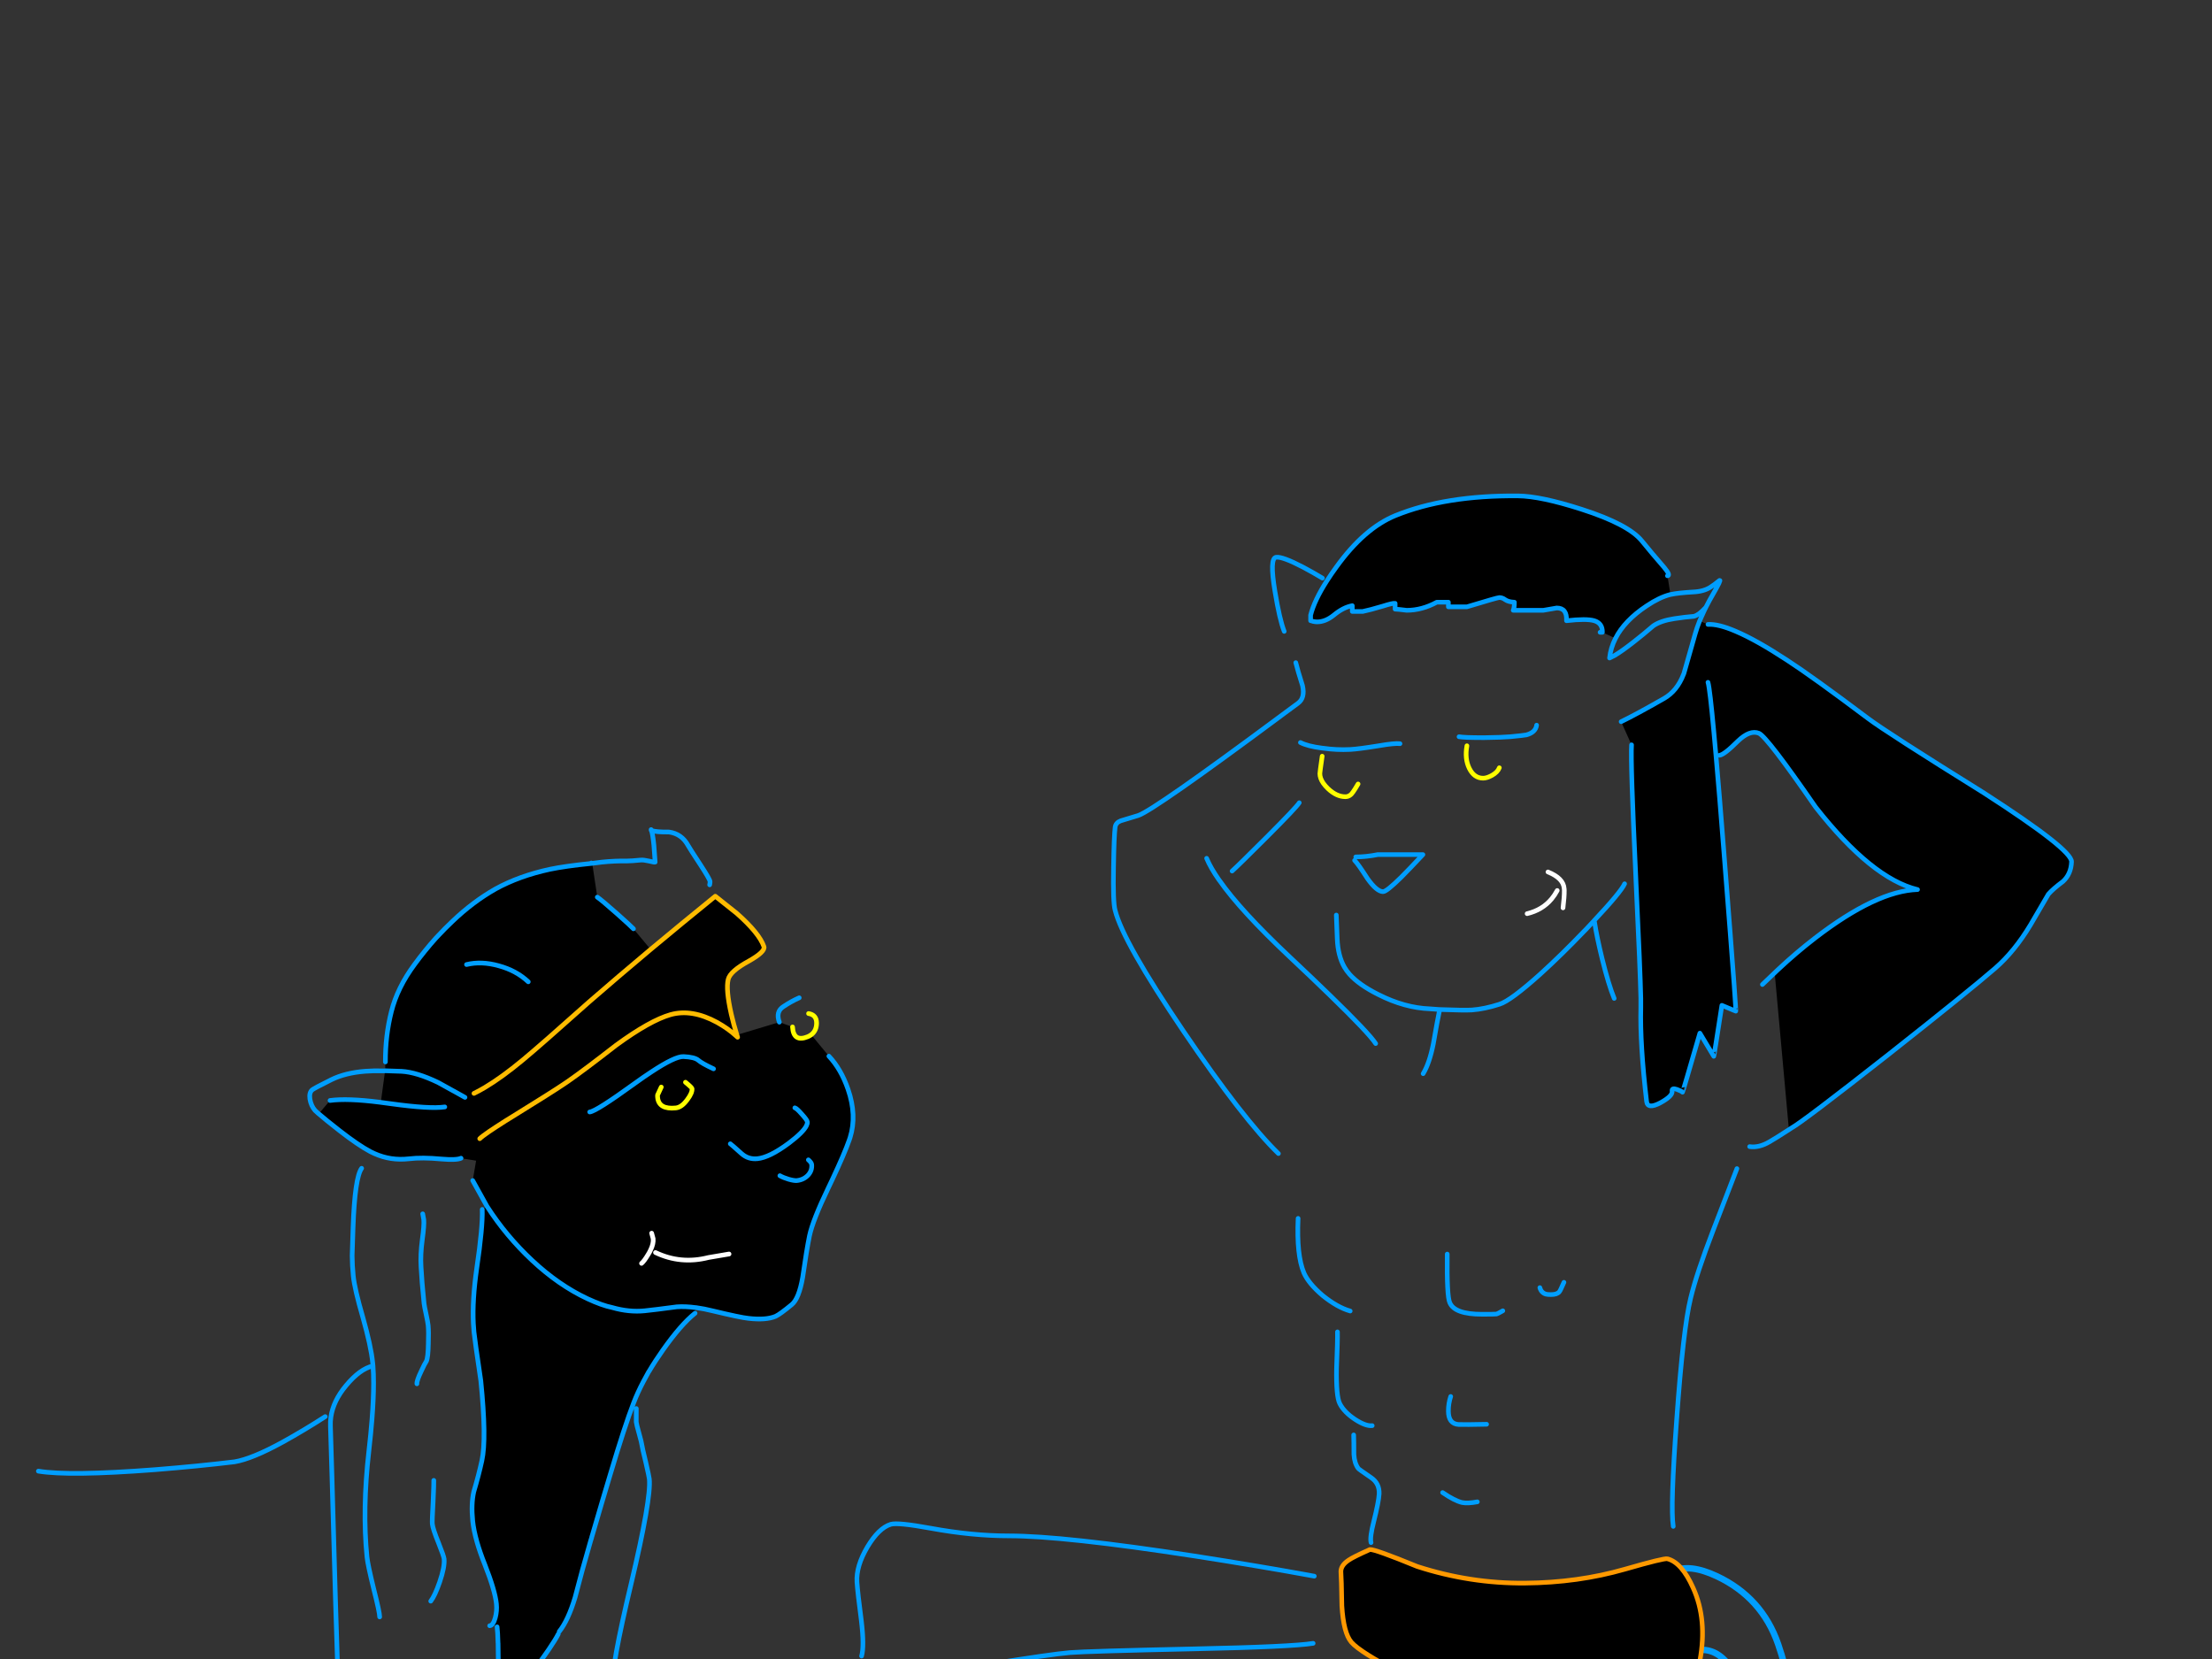 <?xml version="1.0" encoding="utf-8"?>
<svg id="EdithAnim13" image-rendering="inherit" baseProfile="basic" version="1.1" x="0px" y="0px" width="800" height="600" xmlns="http://www.w3.org/2000/svg" xmlns:xlink="http://www.w3.org/1999/xlink">
  <rect width="100%" height="100%" fill="#333333" stroke="none"/>
  <g id="22_Avatarf30r1" overflow="visible">
    <g id="Avatar-Manf0r1">
      <g id="Tailf0r1">
        <path id="Layer3_0_1_STROKES" stroke="#009EFF" stroke-width="2.303" stroke-linejoin="round" stroke-linecap="round" fill="none" d="M650.79,660.392 Q649.628,643.47 648.987,626.539 648.413,610.121 643.079,594.615 637.217,577.726 620.884,570.043 601.035,560.786 598.161,581.486 597.741,584.502 599.713,587.149 604.375,593.509 611.004,597.58 617.933,595.05 623.144,599.829 629.418,605.631 632.179,614.33 638.632,634.858 643.772,655.558 645.224,661.35 644.249,667.226" test="Tail_2.3242325232423263e+312.3242325232423263e+31_2.3242325232423263e+312.3242325232423263e+31_2.3242325232423263e+312.3242325232423263e+31_2.3242325232423263e+312.3242325232423263e+31_22"/>
      </g>
      <path fill="#000" stroke="none" d="M612.353,574.315 Q608.249,565.103 603.056,563.763 601.884,563.428 587.646,567.531 570.729,572.389 551.55,572.556 531.618,572.724 512.522,566.526 497.196,560.245 495.437,560.413 489.407,563.093 487.732,564.265 484.718,566.275 484.969,568.788 485.136,570.63 485.304,580.764 485.89,590.563 488.737,593.913 491.836,597.514 506.827,605.303 519.222,611.584 531.869,616.944 540.16,620.461 552.639,636.123 559.004,644.079 566.206,653.375 567.714,654.548 566.206,656.223 565.034,657.479 565.201,657.479 L577.094,653.794 Q592.252,649.02 602.554,633.024 611.348,619.289 614.781,600.613 617.545,585.789 612.353,574.315 M617.713,225.831 L614.698,224.575 Q614.654,224.681 614.614,224.743 613.706,227.061 613.106,229.181 611.515,234.876 609.002,243.586 608.946,243.739 608.835,243.838 606.54,249.935 601.8,252.631 591.834,258.326 586.306,261.006 L590.075,269.381 Q589.656,275.495 591.583,316.449 591.653,317.96 591.666,319.38 593.229,351.381 593.425,361.088 593.423,361.151 593.425,361.171 593.453,363.416 593.425,364.438 593.09,377.586 595.519,398.356 595.854,401.288 600.46,398.859 605.066,396.346 604.731,394.588 604.564,393.331 606.49,394.001 608.081,394.588 608.5,395.006 608.584,395.09 614.781,373.65 L619.806,382.025 Q619.89,382.109 622.738,363.6 L627.762,365.694 Q627.86,365.793 627.176,356.9 627.213,356.88 627.176,356.816 626.222,343.145 623.491,308.409 621.835,287.183 620.56,273.234 618.982,254.588 618.131,248.946 617.893,247.301 617.713,246.769 617.893,247.301 618.131,248.946 618.982,254.588 620.56,273.234 L621.9,273.15 Q623.575,272.983 628.516,268.041 632.871,263.854 636.137,265.194 639.069,266.45 656.656,291.91 676.924,317.705 693.506,321.725 678.599,322.228 656.489,339.229 649.621,344.505 642.838,350.87 L641.833,351.791 Q643.025,364.521 646.941,408.071 L647.863,407.988 Q652.218,405.559 682.703,381.606 712.099,358.408 721.563,350.2 728.598,344.086 734.376,334.455 737.308,329.514 740.825,323.4 742.5,321.474 746.101,318.794 749.033,316.114 749.2,311.675 749.368,307.32 717.543,286.801 682.284,264.859 675.5,259.75 655.567,244.759 646.271,238.729 635.196,231.468 627.679,228.26 621.433,225.602 617.713,225.831 M558.166,220.723 Q560.679,220.304 563.024,219.885 566.793,219.885 566.541,224.491 573.744,223.654 576.591,224.491 579.606,225.413 579.522,228.679 L584.213,230.856 Q587.506,224.454 595.519,219.131 600.125,216.033 604.061,215.028 604.123,215.014 604.145,214.944 L603.056,208.244 Q604.313,208.16 601.884,205.229 597.445,200.12 593.844,195.681 588.986,189.651 572.069,184.208 557.245,179.434 549.037,179.35 522.74,179.099 504.65,186.469 493.427,191.075 483.377,204.978 481.451,207.612 479.86,210.003 475.369,217.121 473.997,222.481 L473.997,224.491 Q474.165,224.491 474.919,224.743 475.756,224.91 476.343,224.91 479.357,224.91 482.372,222.481 485.806,219.634 489.072,219.048 L489.072,221.141 492.841,221.141 Q495.354,220.639 500.127,219.215 503.812,218.043 504.566,218.21 L504.566,220.304 Q505.404,220.304 508.754,220.723 514.281,220.723 519.641,217.791 L523.829,217.791 523.829,219.466 530.529,219.466 Q541.584,216.116 542.254,216.116 543.343,216.116 544.348,216.87 545.52,217.708 547.698,217.791 547.698,219.885 547.279,220.723 L558.166,220.723Z" test="Avatar Man" stroke-width="1.675"/>
      <path id="Layer2_0_1_STROKES" stroke="#009EFF" stroke-width="1.675" stroke-linejoin="round" stroke-linecap="round" fill="none" d="M579.522,228.679 Q579.606,225.413 576.591,224.491 573.744,223.654 566.541,224.491 566.793,219.885 563.024,219.885 560.679,220.304 558.166,220.723 L547.279,220.723 Q547.698,219.885 547.698,217.791 545.52,217.708 544.348,216.87 543.343,216.116 542.254,216.116 541.584,216.116 530.529,219.466 L523.829,219.466 523.829,217.791 519.641,217.791 Q514.281,220.723 508.754,220.723 505.404,220.304 504.566,220.304 L504.566,218.21 Q503.812,218.043 500.127,219.215 495.354,220.639 492.841,221.141 L489.072,221.141 489.072,219.048 Q485.806,219.634 482.372,222.481 479.357,224.91 476.343,224.91 475.756,224.91 474.919,224.743 474.165,224.491 473.997,224.491 L473.997,222.481 Q475.369,217.121 479.902,210.044 481.451,207.612 483.377,204.978 493.427,191.075 504.65,186.469 522.74,179.099 549.037,179.35 557.245,179.434 572.069,184.208 588.986,189.651 593.844,195.681 597.445,200.12 601.884,205.229 604.313,208.16 603.056,208.244 M604.187,214.986 Q604.249,214.992 604.313,214.986 606.845,214.426 612.269,214.106 616.205,213.939 618.634,212.348 619.974,211.51 621.9,209.919 622.654,209.5 619.555,214.86 618.131,217.289 616.959,219.634 616.242,221.042 615.661,222.398 615.522,222.677 615.409,222.942 615.165,223.464 614.949,223.989 614.818,224.284 614.698,224.575 M617.713,225.831 Q621.433,225.602 627.721,228.302 635.196,231.468 646.271,238.729 655.567,244.759 675.5,259.75 682.284,264.859 717.543,286.801 749.368,307.32 749.2,311.675 749.033,316.114 746.101,318.794 742.5,321.474 740.825,323.4 737.308,329.514 734.376,334.455 728.598,344.086 721.563,350.2 712.099,358.408 682.703,381.606 652.218,405.559 647.863,407.988 647.429,408.271 647.025,408.532 642.151,411.694 639.99,412.929 636.137,415.19 632.787,414.688 M616.959,219.634 Q615.654,221.064 614.572,221.895 613.478,222.692 612.604,222.9 609.421,223.151 605.569,223.738 600.627,224.491 597.948,226.334 594.346,229.433 590.912,232.113 586.641,235.463 583.961,237.054 L582.119,237.975 Q582.522,234.28 584.254,230.898 M578.685,228.679 L579.522,228.679 M584.254,230.898 Q587.506,224.454 595.519,219.131 600.125,216.033 604.061,215.028 604.123,215.014 604.187,214.986 M614.698,224.575 Q614.654,224.681 614.614,224.784 613.706,227.061 613.106,229.181 611.515,234.876 609.002,243.586 608.946,243.739 608.877,243.879 606.54,249.935 601.8,252.631 591.834,258.326 586.306,261.006 M590.075,269.381 Q589.656,275.495 591.583,316.449 591.653,317.96 591.708,319.422 593.229,351.381 593.425,361.088 593.423,361.151 593.425,361.213 593.453,363.416 593.425,364.438 593.09,377.586 595.519,398.356 595.854,401.288 600.46,398.859 605.066,396.346 604.731,394.588 604.564,393.331 606.49,394.001 608.081,394.588 608.5,395.006 608.584,395.09 614.781,373.65 L619.806,382.025 Q619.89,382.109 622.738,363.6 L627.762,365.694 Q627.86,365.793 627.218,356.942 627.213,356.88 627.218,356.816 626.222,343.145 623.491,308.409 621.835,287.183 620.602,273.234 618.982,254.588 618.131,248.946 617.893,247.301 617.713,246.769 M641.833,351.833 L642.838,350.87 Q649.621,344.505 656.489,339.229 678.599,322.228 693.506,321.725 676.924,317.705 656.656,291.91 639.069,266.45 636.137,265.194 632.871,263.854 628.516,268.041 623.575,272.983 621.9,273.15 M527.681,266.45 Q528.658,266.607 530.696,266.701 533.021,266.785 536.726,266.785 543.259,266.701 546.106,266.45 551.382,265.948 552.053,265.78 555.402,264.859 555.738,262.263 M576.675,333.45 Q577.512,338.894 579.439,346.766 581.784,356.23 583.794,361.088 M483.294,330.938 Q483.294,331.021 483.629,339.564 483.88,345.678 486.225,349.781 486.979,351.098 488.109,352.378 491.54,356.208 498.452,359.664 508,364.521 517.213,364.856 L520.604,365.108 520.73,365.108 Q529.608,365.443 532.287,365.275 536.894,364.94 542.338,363.181 546.358,361.925 557.161,352.21 564.839,345.235 572.99,336.716 573.096,336.614 573.199,336.507 573.263,336.447 573.325,336.381 573.41,336.301 573.493,336.214 574.779,334.849 576.089,333.45 576.174,333.36 576.256,333.283 576.29,333.234 576.34,333.199 576.353,333.15 576.382,333.115 586.243,322.601 587.563,319.631 M520.563,365.694 Q519.809,369.295 518.385,377.503 516.961,384.621 514.7,388.306 M637.394,356.063 L641.833,351.833 M628.181,422.644 Q628.098,422.811 619.639,444.838 613.609,460.499 611.431,469.544 608.751,480.515 606.406,513.178 604.061,545.003 605.15,552.038 M556.91,465.691 Q557.412,467.534 559.088,468.036 559.59,468.204 560.93,468.204 563.108,468.204 563.945,467.199 564.28,466.864 565.62,463.765 M523.41,453.548 Q523.242,468.79 524.331,471.135 526.09,475.323 535.973,475.323 540.746,475.323 541.165,475.239 541.667,475.155 543.51,474.066 M524.666,505.054 Q523.829,507.566 523.829,510.33 523.829,514.936 527.514,515.188 529.943,515.271 537.647,515.104 M521.735,539.81 Q526.006,542.741 528.77,543.411 530.78,543.83 534.297,543.16 M564.531,657.981 Q558.25,660.913 541.416,664.095 524.415,667.278 506.325,668.869 490.664,670.293 453.814,669.539 426.009,669.036 410.012,668.031 397.701,667.278 372.744,664.681 366.546,664.011 361.94,665.016 358.674,665.77 357.669,665.1 M478.269,209.081 Q475.086,207.155 471.317,205.145 463.78,201.209 461.519,201.544 459.09,201.879 461.1,213.855 462.775,224.073 464.45,228.344 M468.637,239.65 Q469.307,242.414 471.066,247.941 472.071,252.38 469.475,254.306 466.277,256.69 463.236,258.913 L463.194,258.954 Q417.498,292.885 411.687,294.925 406.579,296.433 405.323,296.851 403.564,297.521 403.312,299.113 402.894,302.379 402.726,313.601 402.475,326.499 403.312,329.263 406.16,340.653 428.102,373.064 449.626,404.805 462.356,417.2 M470.312,268.544 Q472.909,269.884 478.101,270.554 478.312,270.586 478.52,270.596 483.421,271.297 488.319,271.056 491.417,270.889 498.62,269.716 504.482,268.711 506.325,268.963 M469.894,290.319 Q468.889,291.994 458.085,302.798 448.286,312.596 445.606,315.025 M490.329,309.916 Q494.097,309.916 498.285,309.079 L514.616,309.079 Q509.591,314.439 506.744,317.286 501.468,322.479 500.211,322.479 497.95,322.479 494.6,317.789 491.166,312.429 489.91,311.173 M436.394,310.419 Q437.831,313.891 440.916,318.291 440.95,318.34 441,318.375 448.678,329.386 466.544,346.18 474.843,353.974 480.949,359.915 495.077,373.62 497.531,377.419 M469.475,440.65 Q468.889,453.966 471.569,460.331 473.244,464.184 478.352,468.539 483.629,472.81 488.319,474.15 M483.713,481.688 Q483.796,484.284 483.377,495.004 483.21,505.054 484.55,507.65 486.141,510.749 490.077,513.345 493.93,515.858 496.275,515.606 M489.575,518.956 Q489.659,521.72 489.659,525.991 489.826,529.174 491.25,531.1 491.417,531.351 495.94,534.45 498.955,536.544 498.787,540.313 498.62,543.16 496.861,550.195 495.354,556.058 495.856,557.9 M475.338,570.044 Q455.74,566.443 432.039,562.758 384.72,555.471 364.871,555.471 351.639,555.471 336.564,552.708 324.671,550.53 322.159,551.284 317.804,552.624 313.7,559.491 309.596,566.443 309.931,572.138 310.182,575.99 311.522,586.208 312.611,595.336 311.606,598.938 M474.919,594.331 Q467.214,595.588 431.704,596.341 393.179,597.179 386.981,597.681 380.114,598.268 358.255,601.785 338.406,604.968 330.45,605.219 320.986,605.554 312.611,604.381 308.256,603.795 301.975,602.288 298.709,601.534 295.359,603.795 293.6,605.051 289.412,609.406 284.639,614.348 288.994,624.9 289.831,626.994 288.407,638.97 286.816,651.03 287.737,653.375 L290.669,660.494 Q293.935,669.455 295.275,678.919 M354.319,653.375 Q355.491,657.144 357.669,667.948 360.014,679.505 359.762,681.85" test="Avatar Man"/>
      <path id="Layer2_0_2_STROKES" stroke="#FF0" stroke-width="1.675" stroke-linejoin="round" stroke-linecap="round" fill="none" d="M530.529,269.716 Q529.691,274.406 531.366,277.84 533.125,281.441 536.391,281.441 537.731,281.441 539.574,280.436 541.667,279.264 542.254,277.673 M478.185,273.485 Q477.347,279.348 477.347,279.766 477.347,281.47 478.604,283.284 479.272,284.232 480.279,285.21 483.377,288.141 486.56,288.141 488.235,288.141 489.324,286.466 489.994,285.545 491.166,283.535" test="Avatar Man"/>
      <path id="Layer2_0_3_STROKES" stroke="#FFF" stroke-width="1.675" stroke-linejoin="round" stroke-linecap="round" fill="none" d="M559.841,315.36 Q565.453,317.621 565.704,321.39 565.72,321.628 565.746,321.893 565.741,321.956 565.746,322.018 L565.746,322.144 Q565.777,324.323 565.285,328.341 M552.304,330.435 Q557.823,329.118 561.181,325.075 562.307,323.722 563.191,322.06" test="Avatar Man"/>
      <path id="Layer2_0_4_STROKES" stroke="#F90" stroke-width="1.675" stroke-linejoin="round" stroke-linecap="round" fill="none" d="M495.437,560.413 Q497.196,560.245 512.522,566.526 531.618,572.724 551.55,572.556 570.729,572.389 587.646,567.531 601.884,563.428 603.056,563.763 608.249,565.103 612.353,574.315 617.545,585.789 614.781,600.613 611.348,619.289 602.554,633.024 592.252,649.02 577.094,653.794 L565.201,657.479 Q565.034,657.479 566.206,656.223 567.714,654.548 566.206,653.375 559.004,644.079 552.639,636.123 540.16,620.461 531.869,616.944 519.222,611.584 506.827,605.303 491.836,597.514 488.737,593.913 485.89,590.563 485.304,580.764 485.136,570.63 484.969,568.788 484.718,566.275 487.732,564.265 489.407,563.093 495.437,560.413Z" test="Avatar Man"/>
    </g>
    <g id="Avatar-Lady">
      <path fill="#000" stroke="none" d="M251.593,472.876 Q247.881,472.411 244.763,472.634 236.621,473.716 233.169,474.066 227.527,474.639 221.394,472.88 217.746,472.144 212.479,469.702 202.029,464.808 192.441,455.829 182.972,446.963 176.073,436.224 L174.408,437.414 Q174.628,443.771 172.411,458.798 170.775,470.221 171.195,478.658 171.269,480.229 171.418,481.698 171.726,484.729 173.888,499.311 176.025,520.361 174.277,528.28 173.115,533.587 171.338,539.552 170.343,543.992 170.959,550.054 171.302,553.43 172.486,557.555 L172.495,557.639 Q173.586,561.455 175.379,565.938 179.048,575.263 179.535,580.063 179.792,582.589 179.114,585.125 178.741,586.481 178.216,587.172 L179.784,588.374 Q180.016,590.29 180.104,594.041 180.113,594.229 180.138,594.378 180.265,599.56 180.168,608.071 L180.176,608.155 Q180.144,611.56 180.069,615.482 L183.761,617.489 Q186.017,613.639 191.844,605.78 200.005,594.828 201.911,590.976 L202.246,590.092 Q205.49,586.019 207.971,577.771 210.784,566.937 212.811,560.096 213.252,558.576 213.615,557.122 213.816,556.603 213.933,556.068 214.014,555.955 213.992,555.807 214.064,555.742 214.059,555.63 L214.059,555.63 Q218.071,541.998 220.653,533.439 225.981,515.544 229.152,507.395 230.609,503.596 232.702,499.634 233.535,498.032 234.415,496.397 L234.634,496.035 234.709,495.942 Q236.998,492.139 239.793,488.195 246.263,479.031 251.377,474.939 L251.593,472.876 M216.022,324.471 L214.184,312.238 213.763,312.28 Q204.332,313.238 198.835,314.392 187.765,316.792 179.224,321.487 171.021,326.148 163.654,333.191 160.863,335.828 158.172,338.682 158.174,338.722 158.096,338.775 157.909,339.008 157.634,339.247 153.666,343.713 150.002,348.699 143.716,357.163 141.539,365.891 139.355,374.535 139.386,384.059 L139.281,387.217 Q141.98,387.306 145.261,387.461 150.651,387.764 158.43,391.483 158.832,391.696 164.018,394.574 164.067,394.586 164.102,394.565 165.862,395.596 168.164,396.875 165.862,395.596 164.102,394.565 164.067,394.586 164.018,394.574 158.832,391.696 158.43,391.483 150.651,387.764 145.261,387.461 141.98,387.306 139.281,387.217 L137.724,398.69 Q139.477,398.898 141.346,399.173 155.497,401.138 160.86,400.339 155.497,401.138 141.346,399.173 139.477,398.898 137.724,398.69 137.551,398.661 137.379,398.64 125.644,397.145 119.365,398.002 L115.263,402.842 Q117.587,404.828 122.767,408.885 129.657,414.243 133.92,416.515 134.745,416.906 135.437,417.212 141.319,419.847 147.878,419.096 152.669,418.524 159.626,419.179 165.117,419.642 166.741,418.882 L172.191,419.774 170.964,426.96 175.963,435.98 Q176.051,436.117 176.073,436.224 182.972,446.963 192.441,455.829 202.029,464.808 212.479,469.702 217.746,472.144 221.394,472.88 227.527,474.639 233.169,474.066 236.621,473.716 244.763,472.634 247.881,472.411 251.593,472.876 L251.677,472.867 Q254.58,473.297 257.843,474.113 267.784,476.506 270.707,476.805 276.99,477.528 280.499,476.065 282.124,475.305 286.363,471.812 288.953,469.678 290.297,461.97 291.689,452.216 292.767,446.917 293.979,441.265 299.528,429.728 300.259,428.2 300.93,426.778 305.476,417.107 307.123,412.368 307.304,411.856 307.45,411.399 309.956,403.403 306.699,393.951 304.17,386.637 299.784,381.978 L293.38,374.207 Q292.872,374.612 292.177,374.924 286.95,377.071 286.63,371.404 L281.861,369.677 266.508,374.298 Q266.629,374.718 266.762,375.123 266.516,374.885 266.205,374.669 263.456,372.063 259.326,369.753 250.232,364.807 242.538,366.95 235.097,369.066 222.899,377.961 211.241,387.036 205.344,391.058 204.556,391.67 203.838,392.146 199.859,394.847 185.531,403.703 184.093,404.598 182.805,405.341 179.081,407.754 176.739,409.275 174.276,411.047 173.51,411.814 174.276,411.047 176.739,409.275 179.081,407.754 182.805,405.341 184.093,404.598 185.531,403.703 199.859,394.847 203.838,392.146 204.556,391.67 205.344,391.058 211.241,387.036 222.899,377.961 235.097,369.066 242.538,366.95 250.232,364.807 259.326,369.753 263.456,372.063 266.205,374.669 L266.508,374.298 Q266.443,374.094 266.381,373.886 265.355,370.604 264.467,366.764 262.457,357.866 263.361,354.202 264.081,351.236 270.854,347.571 276.887,344.151 276.278,342.341 274.595,337.493 266.466,330.322 L258.692,324.136 Q246.457,334.071 235.293,343.356 223.617,353.177 213.14,362.279 195.513,378.02 189.079,383.352 181.54,389.611 175.368,393.251 173.319,394.505 171.421,395.438 173.319,394.505 175.368,393.251 181.54,389.611 189.079,383.352 195.513,378.02 213.14,362.279 223.617,353.177 235.293,343.356 L229.092,335.904 Q228.232,334.97 223.088,330.389 217.48,325.429 216.022,324.471 M252.551,383.457 Q251.244,382.314 247.226,382.126 244.182,381.984 235.538,387.651 232.766,389.508 229.422,391.93 215.635,401.922 213.277,402.162 215.635,401.922 229.422,391.93 232.766,389.508 235.538,387.651 244.182,381.984 247.226,382.126 251.244,382.314 252.551,383.457 253.858,384.6 258.055,386.556 253.858,384.6 252.551,383.457 M248.556,397.729 Q250.43,395.242 250.276,393.726 250.233,393.305 247.914,391.414 250.233,393.305 250.276,393.726 250.43,395.242 248.556,397.729 246.539,400.486 244.434,400.699 238.287,401.323 237.842,396.945 237.774,396.271 237.833,396.01 238.034,395.479 239.159,393.153 238.034,395.479 237.833,396.01 237.774,396.271 237.842,396.945 238.287,401.323 244.434,400.699 246.539,400.486 248.556,397.729 M235.265,451.991 Q234.953,452.839 234.418,453.693 232.964,456.137 232.022,456.914 232.964,456.137 234.418,453.693 234.953,452.839 235.265,451.991 236.402,449.784 236.219,447.981 L235.677,445.994 236.219,447.981 Q236.402,449.784 235.265,451.991 M273.945,419.055 Q276.077,418.838 278.801,417.456 281.753,416.065 285.364,413.387 290.514,409.485 291.62,407.137 292.05,406.351 291.988,405.738 291.92,405.065 290.005,402.962 288.174,400.851 287.475,400.667 288.174,400.851 290.005,402.962 291.92,405.065 291.988,405.738 292.05,406.351 291.62,407.137 290.514,409.485 285.364,413.387 281.753,416.065 278.801,417.456 276.077,418.838 273.945,419.055 270.661,419.388 268.232,417.253 264.395,413.814 264.126,413.672 264.395,413.814 268.232,417.253 270.661,419.388 273.945,419.055 M293.553,421.147 Q293.484,420.473 292.363,419.481 293.484,420.473 293.553,421.147 293.664,422.242 293.337,423.21 293.01,424.179 292.245,425.023 290.631,426.718 288.189,426.966 287.263,427.06 285.249,426.499 283.32,425.929 282.055,425.207 283.32,425.929 285.249,426.499 287.263,427.06 288.189,426.966 290.631,426.718 292.245,425.023 293.01,424.179 293.337,423.21 293.664,422.242 293.553,421.147 M256.222,454.797 Q259.901,454.168 263.664,453.53 259.901,454.168 256.222,454.797 246.188,457.347 237.069,452.998 246.188,457.347 256.222,454.797 M191.057,355.078 Q186.731,351.009 180.345,349.276 174.043,347.534 168.731,348.839 174.043,347.534 180.345,349.276 186.731,351.009 191.057,355.078Z" test="Avatar Lady" stroke-width="1.693"/>
      <path id="Layer1_0_1_STROKES" stroke="#009EFF" stroke-width="1.693" stroke-linejoin="round" stroke-linecap="round" fill="none" d="M281.861,369.677 Q280.449,365.822 283.41,363.99 286.279,362.083 289.048,360.866 M256.656,320.004 Q256.832,319.221 256.789,318.8 256.703,317.958 253.378,312.851 249.453,306.87 248.828,305.742 246.531,301.552 241.957,300.911 237.283,300.96 235.606,300.364 236.071,301.593 236.49,305.719 L236.938,311.799 Q236.694,311.908 234.773,311.423 232.684,310.955 231.757,311.049 228.474,311.382 226.688,311.393 222.427,311.315 217.712,311.794 L214.184,312.238 M216.022,324.471 Q217.48,325.429 223.088,330.389 228.232,334.97 229.092,335.904 M235.606,300.364 Q235.594,300.281 235.514,300.289 L235.488,300.036 Q235.587,300.195 235.606,300.364Z M213.763,312.28 Q213.746,312.112 213.83,312.103 214.008,312.25 214.184,312.238 L213.763,312.28 Q204.332,313.238 198.835,314.392 187.765,316.792 179.224,321.487 171.021,326.148 163.654,333.191 160.863,335.828 158.214,338.678 158.174,338.722 158.139,338.77 157.909,339.008 157.676,339.243 153.666,343.713 150.002,348.699 143.716,357.163 141.539,365.891 139.355,374.535 139.386,384.059 M139.286,387.26 Q141.98,387.306 145.261,387.461 150.651,387.764 158.43,391.483 158.832,391.696 164.018,394.574 164.067,394.586 164.106,394.607 165.862,395.596 168.164,396.875 M258.055,386.556 Q253.858,384.6 252.551,383.457 251.244,382.314 247.226,382.126 244.182,381.984 235.542,387.694 232.766,389.508 229.422,391.93 215.635,401.922 213.277,402.162 M264.126,413.672 Q264.395,413.814 268.232,417.253 270.661,419.388 273.945,419.055 276.077,418.838 278.848,417.493 281.753,416.065 285.364,413.387 290.514,409.485 291.662,407.133 292.05,406.351 291.988,405.738 291.92,405.065 290.005,402.962 288.174,400.851 287.475,400.667 M299.784,381.978 Q304.17,386.637 306.699,393.951 309.956,403.403 307.45,411.399 307.304,411.856 307.123,412.368 305.476,417.107 300.93,426.778 300.259,428.2 299.528,429.728 293.979,441.265 292.767,446.917 291.689,452.216 290.297,461.97 288.953,469.678 286.363,471.812 282.124,475.305 280.499,476.065 276.99,477.528 270.707,476.805 267.784,476.506 257.843,474.113 254.58,473.297 251.681,472.909 L251.597,472.918 M251.377,474.939 Q246.263,479.031 239.793,488.195 236.998,492.139 234.752,495.938 L234.676,496.031 234.458,496.393 Q233.535,498.032 232.702,499.634 230.609,503.596 229.152,507.395 225.981,515.544 220.653,533.439 218.071,541.998 214.101,555.626 L214.063,555.672 Q214.064,555.742 214.034,555.803 214.014,555.955 213.98,556.106 213.816,556.603 213.657,557.117 213.252,558.576 212.811,560.096 210.784,566.937 207.971,577.771 205.49,586.019 202.246,590.092 M201.911,590.976 Q200.005,594.828 191.844,605.78 186.017,613.639 183.765,617.531 183.055,618.793 182.703,619.638 M282.055,425.207 Q283.32,425.929 285.249,426.499 287.263,427.06 288.189,426.966 290.631,426.718 292.245,425.023 293.01,424.179 293.337,423.21 293.664,422.242 293.553,421.147 293.484,420.473 292.363,419.481 M251.597,472.918 Q247.881,472.411 244.763,472.634 236.621,473.716 233.169,474.066 227.527,474.639 221.394,472.88 217.746,472.144 212.479,469.702 202.029,464.808 192.441,455.829 182.972,446.963 176.12,436.262 M174.408,437.414 Q174.628,443.771 172.411,458.798 170.775,470.221 171.195,478.658 171.269,480.229 171.418,481.698 171.726,484.729 173.888,499.311 176.025,520.361 174.277,528.28 173.115,533.587 171.338,539.552 170.343,543.992 170.959,550.054 171.302,553.43 172.49,557.597 L172.495,557.639 Q173.586,561.455 175.379,565.938 179.048,575.263 179.535,580.063 179.792,582.589 179.114,585.125 178.741,586.481 178.22,587.215 M179.784,588.374 Q180.016,590.29 180.108,594.083 180.113,594.229 180.138,594.378 180.265,599.56 180.172,608.113 L180.176,608.155 Q180.144,611.56 180.069,615.482 M230.124,509.423 L230.106,514.274 Q230.191,515.116 231.123,518.424 232.054,521.732 232.14,522.574 232.225,523.416 233.53,528.728 234.751,534.049 234.836,534.891 235.555,541.963 228.292,572.645 220.945,603.335 221.586,609.65 222.21,615.797 232.951,629.423 241.347,640.054 251.653,650.237 259.117,657.56 278.271,692.875 278.382,693.97 279.081,694.154 279.688,694.263 279.712,693.665 M194.641,650.071 Q196.865,651.036 208.897,660.618 221.781,671.049 222.029,673.491 222.337,676.522 244.606,689.744 266.875,702.965 267.217,706.333 267.32,707.343 267.648,707.225 267.976,707.106 267.993,707.275 L268.607,706.617 M191.057,355.078 Q186.731,351.009 180.345,349.276 174.043,347.534 168.731,348.839 M139.286,387.26 Q139.203,387.278 139.117,387.277 139.03,387.275 138.949,387.294 134.854,387.208 132.157,387.43 124.899,387.997 119.875,390.464 113.64,393.564 112.933,394.146 111.756,395.117 112.079,397.466 112.504,399.975 113.947,401.615 114.343,402.013 115.073,402.649 115.165,402.721 115.258,402.8 L115.305,402.838 M119.365,398.002 Q125.644,397.145 137.379,398.64 137.551,398.661 137.724,398.69 M115.305,402.838 Q117.587,404.828 122.767,408.885 129.657,414.243 133.962,416.511 134.745,416.906 135.437,417.212 141.319,419.847 147.878,419.096 152.669,418.524 159.626,419.179 165.117,419.642 166.741,418.882 M170.964,426.96 L175.963,435.98 Q176.051,436.117 176.12,436.262 M130.788,422.533 Q128.326,425.93 127.688,443.944 127.414,452.139 127.358,454.101 127.372,457.587 127.765,461.46 128.244,466.176 131.249,476.504 134.17,486.841 134.769,492.735 134.831,493.348 134.897,493.998 135.114,496.807 135.109,500.271 135.112,505.95 134.527,513.389 134.117,518.604 133.42,524.687 130.985,545.947 132.729,563.123 133.011,565.902 135.189,574.783 137.316,583.159 137.31,584.776 M137.724,398.69 Q139.477,398.898 141.346,399.173 155.497,401.138 160.86,400.339 M152.877,439.005 L153.259,441.092 Q153.456,443.029 152.723,448.378 151.998,453.811 152.275,458.206 152.518,463.115 153.356,471.367 153.45,472.293 154.086,475.206 154.73,478.203 154.842,479.298 154.848,479.358 154.854,479.424 155.069,481.689 154.919,485.925 154.834,490.953 154.205,492.293 153.541,493.296 152.357,495.883 151.514,497.627 151.12,498.773 150.726,499.919 150.781,500.466 M156.881,535.406 Q156.95,536.079 156.64,543.086 156.247,550.102 156.349,551.112 156.537,552.965 158.575,557.947 159.56,560.462 160.084,561.919 160.571,563.362 160.613,563.78 160.904,566.642 159.001,572.195 157.29,577.133 155.786,579.072 M134.897,493.998 Q130.158,495.075 125.156,501.112 120.516,506.653 119.674,512.472 119.433,514.169 119.511,515.892 119.722,521.315 121.307,577.979 123.017,633.355 123.531,639.258 123.933,643.215 124.036,650.095 124.061,651.105 124.103,652.002 L124.111,652.087 Q124.317,654.966 124.872,656.646 125.362,658.127 165.353,705.958 205.039,753.309 205.465,756.669 M117.619,512.341 Q109.955,517.287 102.223,521.56 91.183,527.615 84.827,528.686 71.549,530.29 56.022,531.526 25.043,533.906 13.882,532.062 M178.22,587.215 Q177.737,587.902 177.105,587.966 M180.069,615.482 L180.074,615.524 Q180.059,617.474 180.017,619.571 179.79,630.772 179.316,645.758 179.245,649.253 189.939,664.925 203.114,684.089 206.096,689.996 226.453,730.463 228.781,749.197 M28.892,632.96 Q35.57,633.388 52.419,637.631 70.76,642.319 80.914,646.818 94.718,652.902 98.298,653.814 105.729,655.782 114.972,653.823 118.719,653.017 121.858,652.103" test="Avatar Lady"/>
      <path id="Layer1_0_2_STROKES" stroke="#FFBC00" stroke-width="1.693" stroke-linejoin="round" stroke-linecap="round" fill="none" d="M235.335,343.351 Q246.457,334.071 258.692,324.136 L266.466,330.322 Q274.595,337.493 276.278,342.341 276.887,344.151 270.854,347.571 264.081,351.236 263.361,354.202 262.457,357.866 264.467,366.764 265.355,370.604 266.381,373.886 266.443,374.094 266.508,374.298 M171.421,395.438 Q173.319,394.505 175.372,393.293 181.54,389.611 189.079,383.352 195.513,378.02 213.14,362.279 223.617,353.177 235.335,343.351 M266.247,374.665 Q266.516,374.885 266.762,375.123 266.629,374.718 266.508,374.298 M266.247,374.665 Q263.456,372.063 259.326,369.753 250.232,364.807 242.538,366.95 235.097,369.066 222.899,377.961 211.241,387.036 205.39,391.095 204.556,391.67 203.838,392.146 199.859,394.847 185.531,403.703 184.093,404.598 182.809,405.383 179.081,407.754 176.786,409.312 174.276,411.047 173.51,411.814" test="Avatar Lady"/>
      <path id="Layer1_0_3_STROKES" stroke="#FF0" stroke-width="1.693" stroke-linejoin="round" stroke-linecap="round" fill="none" d="M286.63,371.404 Q286.95,377.071 292.177,374.924 292.872,374.612 293.422,374.203 295.343,372.714 295.327,369.926 295.289,367.037 292.433,366.562 M239.159,393.153 Q238.034,395.479 237.833,396.01 237.774,396.271 237.842,396.945 238.287,401.323 244.434,400.699 246.539,400.486 248.556,397.729 250.43,395.242 250.276,393.726 250.233,393.305 247.914,391.414" test="Avatar Lady"/>
      <path id="Layer1_0_4_STROKES" stroke="#FFF" stroke-width="1.693" stroke-linejoin="round" stroke-linecap="round" fill="none" d="M235.677,445.994 L236.219,447.981 Q236.402,449.784 235.312,452.028 234.953,452.839 234.418,453.693 232.964,456.137 232.022,456.914 M237.069,452.998 Q246.188,457.347 256.222,454.797 259.901,454.168 263.664,453.53" test="Avatar Lady"/>
    </g>
  </g>
</svg>